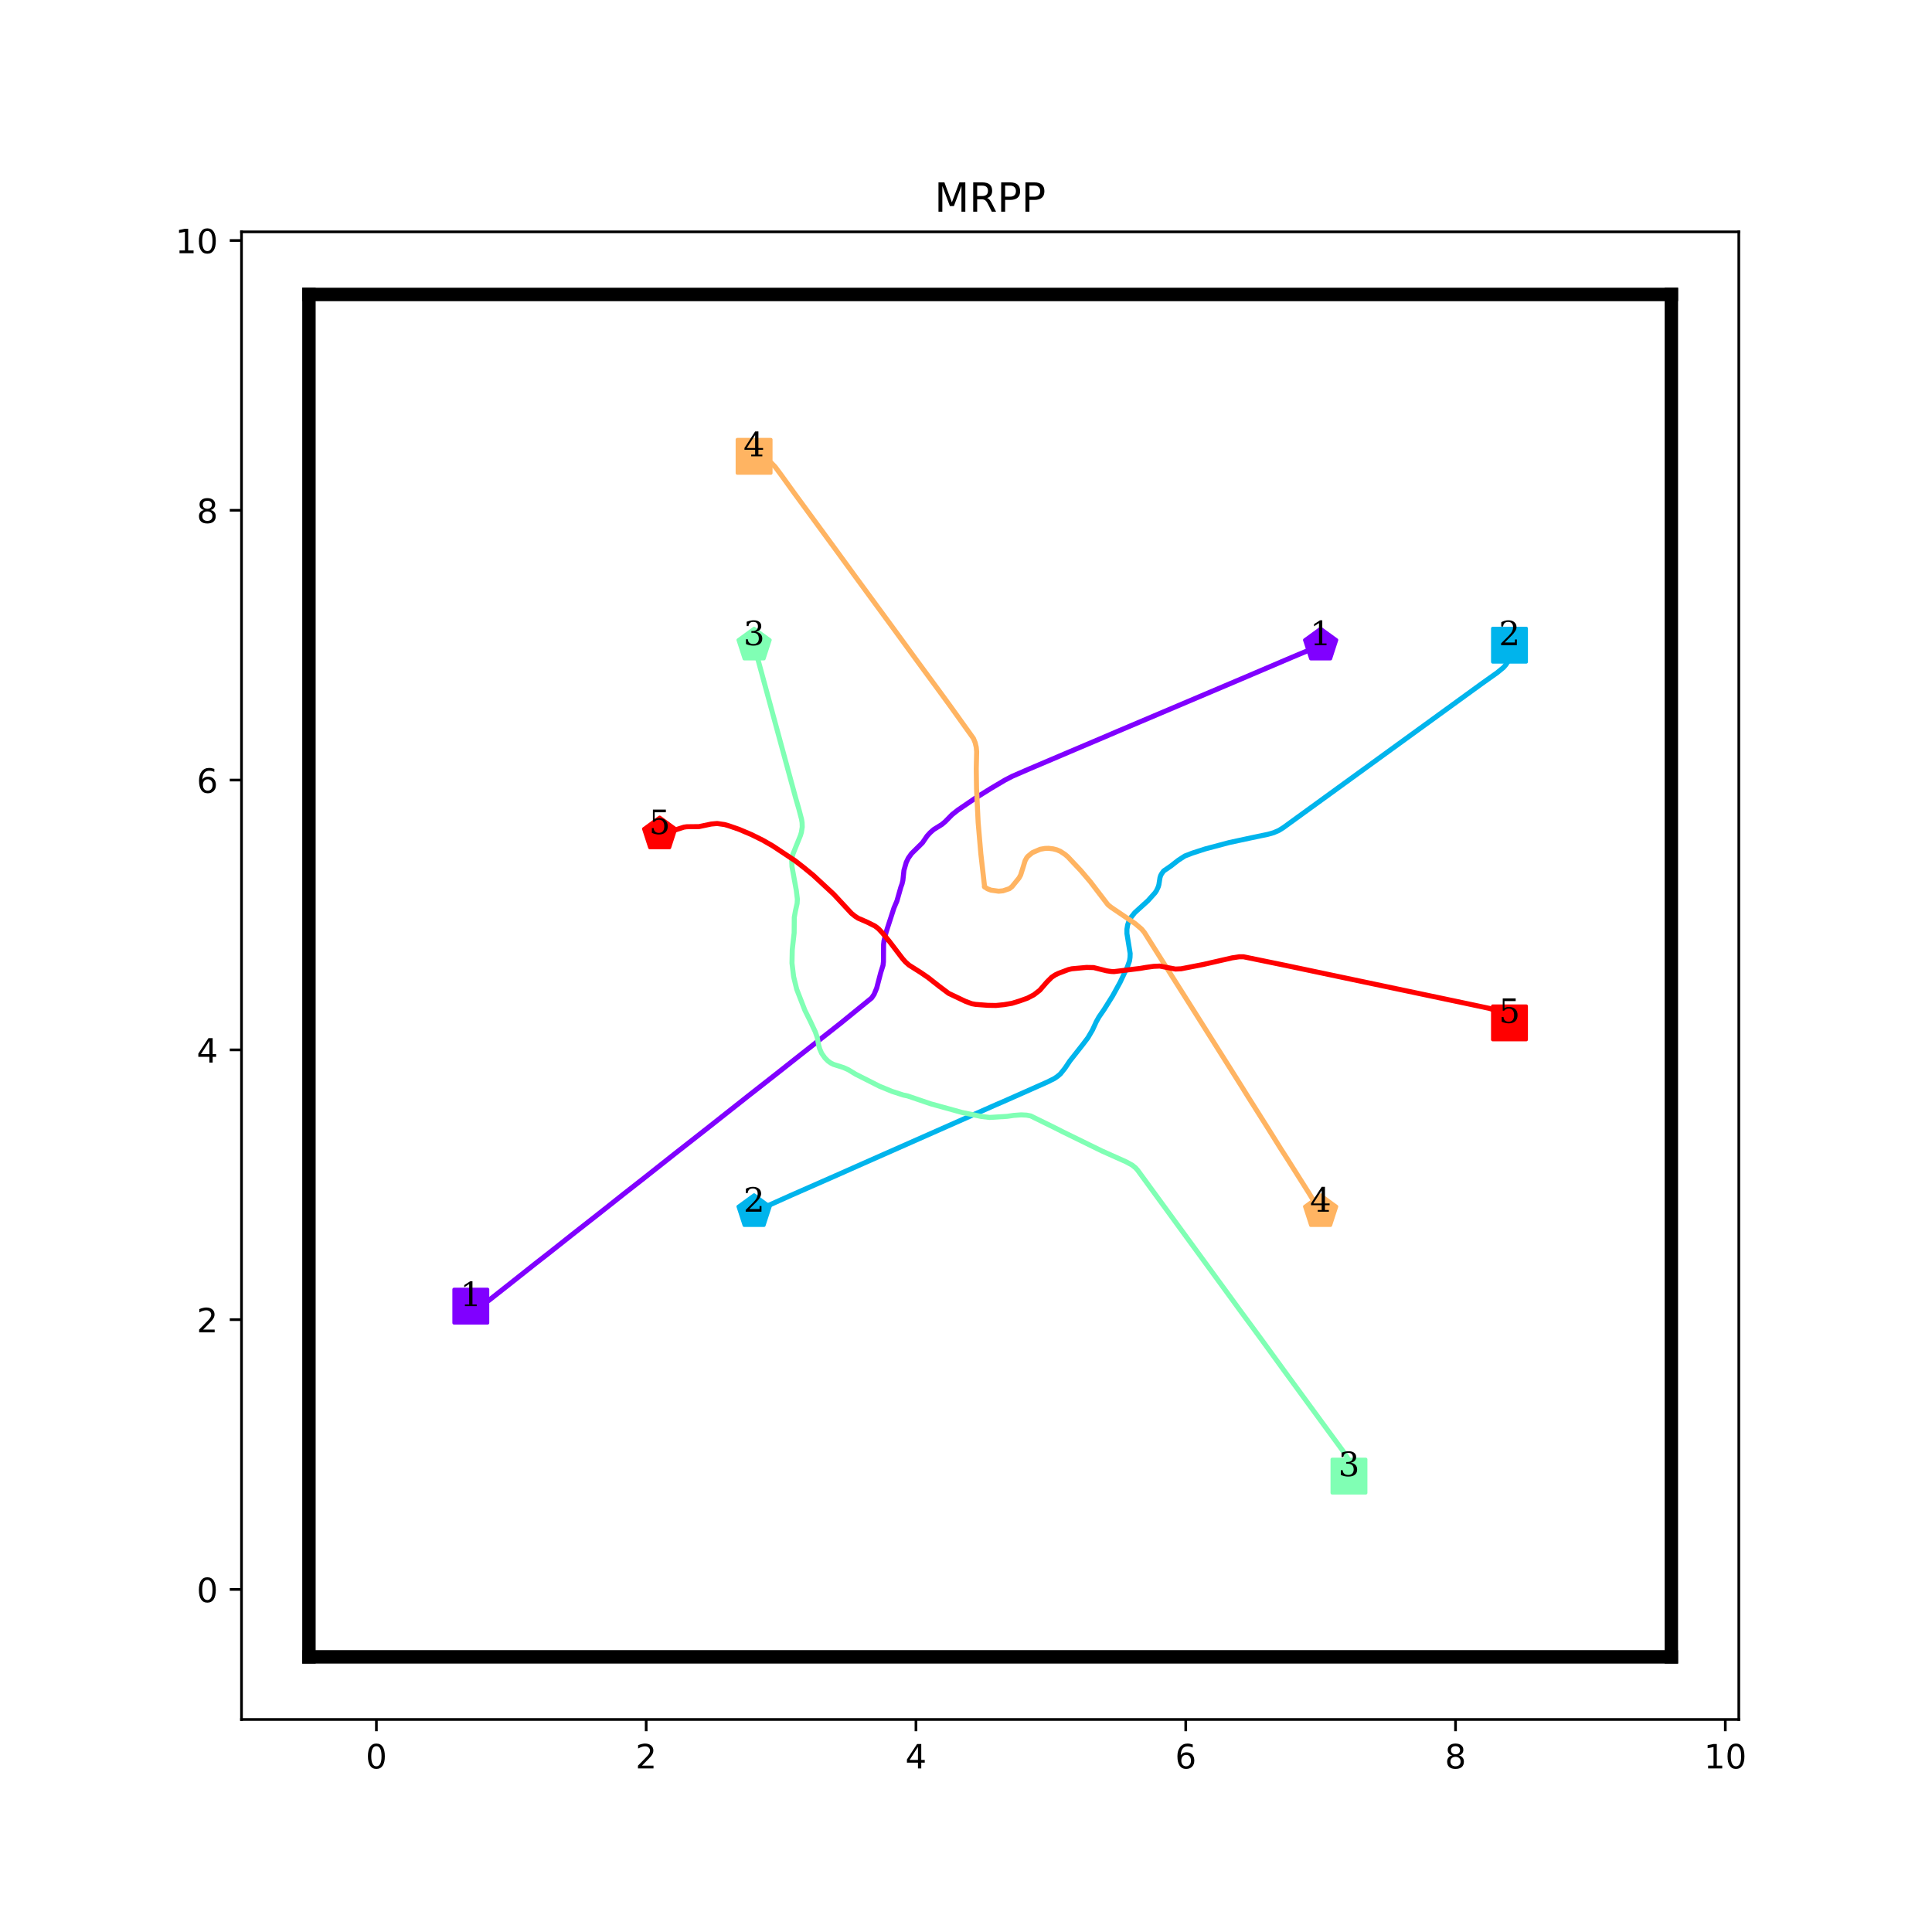 <?xml version="1.0" encoding="utf-8" standalone="no"?>
<!DOCTYPE svg PUBLIC "-//W3C//DTD SVG 1.1//EN"
  "http://www.w3.org/Graphics/SVG/1.1/DTD/svg11.dtd">
<!-- Created with matplotlib (http://matplotlib.org/) -->
<svg height="576pt" version="1.1" viewBox="0 0 576 576" width="576pt" xmlns="http://www.w3.org/2000/svg" xmlns:xlink="http://www.w3.org/1999/xlink">
 <defs>
  <style type="text/css">
*{stroke-linecap:butt;stroke-linejoin:round;}
  </style>
 </defs>
 <g id="figure_1">
  <g id="patch_1">
   <path d="M 0 576 
L 576 576 
L 576 0 
L 0 0 
z
" style="fill:#ffffff;"/>
  </g>
  <g id="axes_1">
   <g id="patch_2">
    <path d="M 72 512.64 
L 518.4 512.64 
L 518.4 69.12 
L 72 69.12 
z
" style="fill:#ffffff;"/>
   </g>
   <g id="matplotlib.axis_1">
    <g id="xtick_1">
     <g id="line2d_1">
      <defs>
       <path d="M 0 0 
L 0 3.5 
" id="m809e618295" style="stroke:#000000;stroke-width:0.8;"/>
      </defs>
      <g>
       <use style="stroke:#000000;stroke-width:0.8;" x="112.216" xlink:href="#m809e618295" y="512.64"/>
      </g>
     </g>
     <g id="text_1">
      <!-- 0 -->
      <defs>
       <path d="M 31.781 66.406 
Q 24.172 66.406 20.328 58.906 
Q 16.5 51.422 16.5 36.375 
Q 16.5 21.391 20.328 13.891 
Q 24.172 6.391 31.781 6.391 
Q 39.453 6.391 43.281 13.891 
Q 47.125 21.391 47.125 36.375 
Q 47.125 51.422 43.281 58.906 
Q 39.453 66.406 31.781 66.406 
z
M 31.781 74.219 
Q 44.047 74.219 50.516 64.516 
Q 56.984 54.828 56.984 36.375 
Q 56.984 17.969 50.516 8.266 
Q 44.047 -1.422 31.781 -1.422 
Q 19.531 -1.422 13.062 8.266 
Q 6.594 17.969 6.594 36.375 
Q 6.594 54.828 13.062 64.516 
Q 19.531 74.219 31.781 74.219 
z
" id="DejaVuSans-30"/>
      </defs>
      <g transform="translate(109.035 527.238)scale(0.1 -0.1)">
       <use xlink:href="#DejaVuSans-30"/>
      </g>
     </g>
    </g>
    <g id="xtick_2">
     <g id="line2d_2">
      <g>
       <use style="stroke:#000000;stroke-width:0.8;" x="192.649" xlink:href="#m809e618295" y="512.64"/>
      </g>
     </g>
     <g id="text_2">
      <!-- 2 -->
      <defs>
       <path d="M 19.188 8.297 
L 53.609 8.297 
L 53.609 0 
L 7.328 0 
L 7.328 8.297 
Q 12.938 14.109 22.625 23.891 
Q 32.328 33.688 34.812 36.531 
Q 39.547 41.844 41.422 45.531 
Q 43.312 49.219 43.312 52.781 
Q 43.312 58.594 39.234 62.25 
Q 35.156 65.922 28.609 65.922 
Q 23.969 65.922 18.812 64.312 
Q 13.672 62.703 7.812 59.422 
L 7.812 69.391 
Q 13.766 71.781 18.938 73 
Q 24.125 74.219 28.422 74.219 
Q 39.75 74.219 46.484 68.547 
Q 53.219 62.891 53.219 53.422 
Q 53.219 48.922 51.531 44.891 
Q 49.859 40.875 45.406 35.406 
Q 44.188 33.984 37.641 27.219 
Q 31.109 20.453 19.188 8.297 
z
" id="DejaVuSans-32"/>
      </defs>
      <g transform="translate(189.467 527.238)scale(0.1 -0.1)">
       <use xlink:href="#DejaVuSans-32"/>
      </g>
     </g>
    </g>
    <g id="xtick_3">
     <g id="line2d_3">
      <g>
       <use style="stroke:#000000;stroke-width:0.8;" x="273.081" xlink:href="#m809e618295" y="512.64"/>
      </g>
     </g>
     <g id="text_3">
      <!-- 4 -->
      <defs>
       <path d="M 37.797 64.312 
L 12.891 25.391 
L 37.797 25.391 
z
M 35.203 72.906 
L 47.609 72.906 
L 47.609 25.391 
L 58.016 25.391 
L 58.016 17.188 
L 47.609 17.188 
L 47.609 0 
L 37.797 0 
L 37.797 17.188 
L 4.891 17.188 
L 4.891 26.703 
z
" id="DejaVuSans-34"/>
      </defs>
      <g transform="translate(269.9 527.238)scale(0.1 -0.1)">
       <use xlink:href="#DejaVuSans-34"/>
      </g>
     </g>
    </g>
    <g id="xtick_4">
     <g id="line2d_4">
      <g>
       <use style="stroke:#000000;stroke-width:0.8;" x="353.514" xlink:href="#m809e618295" y="512.64"/>
      </g>
     </g>
     <g id="text_4">
      <!-- 6 -->
      <defs>
       <path d="M 33.016 40.375 
Q 26.375 40.375 22.484 35.828 
Q 18.609 31.297 18.609 23.391 
Q 18.609 15.531 22.484 10.953 
Q 26.375 6.391 33.016 6.391 
Q 39.656 6.391 43.531 10.953 
Q 47.406 15.531 47.406 23.391 
Q 47.406 31.297 43.531 35.828 
Q 39.656 40.375 33.016 40.375 
z
M 52.594 71.297 
L 52.594 62.312 
Q 48.875 64.062 45.094 64.984 
Q 41.312 65.922 37.594 65.922 
Q 27.828 65.922 22.672 59.328 
Q 17.531 52.734 16.797 39.406 
Q 19.672 43.656 24.016 45.922 
Q 28.375 48.188 33.594 48.188 
Q 44.578 48.188 50.953 41.516 
Q 57.328 34.859 57.328 23.391 
Q 57.328 12.156 50.688 5.359 
Q 44.047 -1.422 33.016 -1.422 
Q 20.359 -1.422 13.672 8.266 
Q 6.984 17.969 6.984 36.375 
Q 6.984 53.656 15.188 63.938 
Q 23.391 74.219 37.203 74.219 
Q 40.922 74.219 44.703 73.484 
Q 48.484 72.75 52.594 71.297 
z
" id="DejaVuSans-36"/>
      </defs>
      <g transform="translate(350.332 527.238)scale(0.1 -0.1)">
       <use xlink:href="#DejaVuSans-36"/>
      </g>
     </g>
    </g>
    <g id="xtick_5">
     <g id="line2d_5">
      <g>
       <use style="stroke:#000000;stroke-width:0.8;" x="433.946" xlink:href="#m809e618295" y="512.64"/>
      </g>
     </g>
     <g id="text_5">
      <!-- 8 -->
      <defs>
       <path d="M 31.781 34.625 
Q 24.75 34.625 20.719 30.859 
Q 16.703 27.094 16.703 20.516 
Q 16.703 13.922 20.719 10.156 
Q 24.75 6.391 31.781 6.391 
Q 38.812 6.391 42.859 10.172 
Q 46.922 13.969 46.922 20.516 
Q 46.922 27.094 42.891 30.859 
Q 38.875 34.625 31.781 34.625 
z
M 21.922 38.812 
Q 15.578 40.375 12.031 44.719 
Q 8.5 49.078 8.5 55.328 
Q 8.5 64.062 14.719 69.141 
Q 20.953 74.219 31.781 74.219 
Q 42.672 74.219 48.875 69.141 
Q 55.078 64.062 55.078 55.328 
Q 55.078 49.078 51.531 44.719 
Q 48 40.375 41.703 38.812 
Q 48.828 37.156 52.797 32.312 
Q 56.781 27.484 56.781 20.516 
Q 56.781 9.906 50.312 4.234 
Q 43.844 -1.422 31.781 -1.422 
Q 19.734 -1.422 13.25 4.234 
Q 6.781 9.906 6.781 20.516 
Q 6.781 27.484 10.781 32.312 
Q 14.797 37.156 21.922 38.812 
z
M 18.312 54.391 
Q 18.312 48.734 21.844 45.562 
Q 25.391 42.391 31.781 42.391 
Q 38.141 42.391 41.719 45.562 
Q 45.312 48.734 45.312 54.391 
Q 45.312 60.062 41.719 63.234 
Q 38.141 66.406 31.781 66.406 
Q 25.391 66.406 21.844 63.234 
Q 18.312 60.062 18.312 54.391 
z
" id="DejaVuSans-38"/>
      </defs>
      <g transform="translate(430.765 527.238)scale(0.1 -0.1)">
       <use xlink:href="#DejaVuSans-38"/>
      </g>
     </g>
    </g>
    <g id="xtick_6">
     <g id="line2d_6">
      <g>
       <use style="stroke:#000000;stroke-width:0.8;" x="514.378" xlink:href="#m809e618295" y="512.64"/>
      </g>
     </g>
     <g id="text_6">
      <!-- 10 -->
      <defs>
       <path d="M 12.406 8.297 
L 28.516 8.297 
L 28.516 63.922 
L 10.984 60.406 
L 10.984 69.391 
L 28.422 72.906 
L 38.281 72.906 
L 38.281 8.297 
L 54.391 8.297 
L 54.391 0 
L 12.406 0 
z
" id="DejaVuSans-31"/>
      </defs>
      <g transform="translate(508.016 527.238)scale(0.1 -0.1)">
       <use xlink:href="#DejaVuSans-31"/>
       <use x="63.623" xlink:href="#DejaVuSans-30"/>
      </g>
     </g>
    </g>
   </g>
   <g id="matplotlib.axis_2">
    <g id="ytick_1">
     <g id="line2d_7">
      <defs>
       <path d="M 0 0 
L -3.5 0 
" id="mc574426e7c" style="stroke:#000000;stroke-width:0.8;"/>
      </defs>
      <g>
       <use style="stroke:#000000;stroke-width:0.8;" x="72" xlink:href="#mc574426e7c" y="473.864"/>
      </g>
     </g>
     <g id="text_7">
      <!-- 0 -->
      <g transform="translate(58.638 477.663)scale(0.1 -0.1)">
       <use xlink:href="#DejaVuSans-30"/>
      </g>
     </g>
    </g>
    <g id="ytick_2">
     <g id="line2d_8">
      <g>
       <use style="stroke:#000000;stroke-width:0.8;" x="72" xlink:href="#mc574426e7c" y="393.431"/>
      </g>
     </g>
     <g id="text_8">
      <!-- 2 -->
      <g transform="translate(58.638 397.231)scale(0.1 -0.1)">
       <use xlink:href="#DejaVuSans-32"/>
      </g>
     </g>
    </g>
    <g id="ytick_3">
     <g id="line2d_9">
      <g>
       <use style="stroke:#000000;stroke-width:0.8;" x="72" xlink:href="#mc574426e7c" y="312.999"/>
      </g>
     </g>
     <g id="text_9">
      <!-- 4 -->
      <g transform="translate(58.638 316.798)scale(0.1 -0.1)">
       <use xlink:href="#DejaVuSans-34"/>
      </g>
     </g>
    </g>
    <g id="ytick_4">
     <g id="line2d_10">
      <g>
       <use style="stroke:#000000;stroke-width:0.8;" x="72" xlink:href="#mc574426e7c" y="232.566"/>
      </g>
     </g>
     <g id="text_10">
      <!-- 6 -->
      <g transform="translate(58.638 236.366)scale(0.1 -0.1)">
       <use xlink:href="#DejaVuSans-36"/>
      </g>
     </g>
    </g>
    <g id="ytick_5">
     <g id="line2d_11">
      <g>
       <use style="stroke:#000000;stroke-width:0.8;" x="72" xlink:href="#mc574426e7c" y="152.134"/>
      </g>
     </g>
     <g id="text_11">
      <!-- 8 -->
      <g transform="translate(58.638 155.933)scale(0.1 -0.1)">
       <use xlink:href="#DejaVuSans-38"/>
      </g>
     </g>
    </g>
    <g id="ytick_6">
     <g id="line2d_12">
      <g>
       <use style="stroke:#000000;stroke-width:0.8;" x="72" xlink:href="#mc574426e7c" y="71.702"/>
      </g>
     </g>
     <g id="text_12">
      <!-- 10 -->
      <g transform="translate(52.275 75.501)scale(0.1 -0.1)">
       <use xlink:href="#DejaVuSans-31"/>
       <use x="63.623" xlink:href="#DejaVuSans-30"/>
      </g>
     </g>
    </g>
   </g>
   <g id="line2d_13">
    <path clip-path="url(#p0d131cb98d)" d="M 140.368 389.41 
" style="fill:none;stroke:#1f77b4;stroke-linecap:square;stroke-width:1.5;"/>
    <defs>
     <path d="M -5 5 
L 5 5 
L 5 -5 
L -5 -5 
z
" id="m17ecb42ba3" style="stroke:#8000ff;stroke-linejoin:miter;"/>
    </defs>
    <g clip-path="url(#p0d131cb98d)">
     <use style="fill:#8000ff;stroke:#8000ff;stroke-linejoin:miter;" x="140.368" xlink:href="#m17ecb42ba3" y="389.41"/>
    </g>
   </g>
   <g id="line2d_14">
    <path clip-path="url(#p0d131cb98d)" d="M 393.73 192.35 
" style="fill:none;stroke:#ff7f0e;stroke-linecap:square;stroke-width:1.5;"/>
    <defs>
     <path d="M 0 -5 
L -4.755 -1.545 
L -2.939 4.045 
L 2.939 4.045 
L 4.755 -1.545 
z
" id="m2e26e2ed0b" style="stroke:#8000ff;stroke-linejoin:miter;"/>
    </defs>
    <g clip-path="url(#p0d131cb98d)">
     <use style="fill:#8000ff;stroke:#8000ff;stroke-linejoin:miter;" x="393.73" xlink:href="#m2e26e2ed0b" y="192.35"/>
    </g>
   </g>
   <g id="line2d_15">
    <path clip-path="url(#p0d131cb98d)" d="M 450.032 192.35 
" style="fill:none;stroke:#2ca02c;stroke-linecap:square;stroke-width:1.5;"/>
    <defs>
     <path d="M -5 5 
L 5 5 
L 5 -5 
L -5 -5 
z
" id="m4a6775f928" style="stroke:#00b4ec;stroke-linejoin:miter;"/>
    </defs>
    <g clip-path="url(#p0d131cb98d)">
     <use style="fill:#00b4ec;stroke:#00b4ec;stroke-linejoin:miter;" x="450.032" xlink:href="#m4a6775f928" y="192.35"/>
    </g>
   </g>
   <g id="line2d_16">
    <path clip-path="url(#p0d131cb98d)" d="M 224.822 361.258 
" style="fill:none;stroke:#d62728;stroke-linecap:square;stroke-width:1.5;"/>
    <defs>
     <path d="M 0 -5 
L -4.755 -1.545 
L -2.939 4.045 
L 2.939 4.045 
L 4.755 -1.545 
z
" id="m62613fb1e1" style="stroke:#00b4ec;stroke-linejoin:miter;"/>
    </defs>
    <g clip-path="url(#p0d131cb98d)">
     <use style="fill:#00b4ec;stroke:#00b4ec;stroke-linejoin:miter;" x="224.822" xlink:href="#m62613fb1e1" y="361.258"/>
    </g>
   </g>
   <g id="line2d_17">
    <path clip-path="url(#p0d131cb98d)" d="M 402.175 440.082 
" style="fill:none;stroke:#9467bd;stroke-linecap:square;stroke-width:1.5;"/>
    <defs>
     <path d="M -5 5 
L 5 5 
L 5 -5 
L -5 -5 
z
" id="me039ea7df0" style="stroke:#80ffb4;stroke-linejoin:miter;"/>
    </defs>
    <g clip-path="url(#p0d131cb98d)">
     <use style="fill:#80ffb4;stroke:#80ffb4;stroke-linejoin:miter;" x="402.175" xlink:href="#me039ea7df0" y="440.082"/>
    </g>
   </g>
   <g id="line2d_18">
    <path clip-path="url(#p0d131cb98d)" d="M 224.822 192.35 
" style="fill:none;stroke:#8c564b;stroke-linecap:square;stroke-width:1.5;"/>
    <defs>
     <path d="M 0 -5 
L -4.755 -1.545 
L -2.939 4.045 
L 2.939 4.045 
L 4.755 -1.545 
z
" id="m09a61cbc7e" style="stroke:#80ffb4;stroke-linejoin:miter;"/>
    </defs>
    <g clip-path="url(#p0d131cb98d)">
     <use style="fill:#80ffb4;stroke:#80ffb4;stroke-linejoin:miter;" x="224.822" xlink:href="#m09a61cbc7e" y="192.35"/>
    </g>
   </g>
   <g id="line2d_19">
    <path clip-path="url(#p0d131cb98d)" d="M 224.822 136.048 
" style="fill:none;stroke:#e377c2;stroke-linecap:square;stroke-width:1.5;"/>
    <defs>
     <path d="M -5 5 
L 5 5 
L 5 -5 
L -5 -5 
z
" id="m6f136a04e0" style="stroke:#ffb462;stroke-linejoin:miter;"/>
    </defs>
    <g clip-path="url(#p0d131cb98d)">
     <use style="fill:#ffb462;stroke:#ffb462;stroke-linejoin:miter;" x="224.822" xlink:href="#m6f136a04e0" y="136.048"/>
    </g>
   </g>
   <g id="line2d_20">
    <path clip-path="url(#p0d131cb98d)" d="M 393.73 361.258 
" style="fill:none;stroke:#7f7f7f;stroke-linecap:square;stroke-width:1.5;"/>
    <defs>
     <path d="M 0 -5 
L -4.755 -1.545 
L -2.939 4.045 
L 2.939 4.045 
L 4.755 -1.545 
z
" id="m0a8ae1b46d" style="stroke:#ffb462;stroke-linejoin:miter;"/>
    </defs>
    <g clip-path="url(#p0d131cb98d)">
     <use style="fill:#ffb462;stroke:#ffb462;stroke-linejoin:miter;" x="393.73" xlink:href="#m0a8ae1b46d" y="361.258"/>
    </g>
   </g>
   <g id="line2d_21">
    <path clip-path="url(#p0d131cb98d)" d="M 450.032 304.956 
" style="fill:none;stroke:#bcbd22;stroke-linecap:square;stroke-width:1.5;"/>
    <defs>
     <path d="M -5 5 
L 5 5 
L 5 -5 
L -5 -5 
z
" id="m06e2316bae" style="stroke:#ff0000;stroke-linejoin:miter;"/>
    </defs>
    <g clip-path="url(#p0d131cb98d)">
     <use style="fill:#ff0000;stroke:#ff0000;stroke-linejoin:miter;" x="450.032" xlink:href="#m06e2316bae" y="304.956"/>
    </g>
   </g>
   <g id="line2d_22">
    <path clip-path="url(#p0d131cb98d)" d="M 196.67 248.653 
" style="fill:none;stroke:#17becf;stroke-linecap:square;stroke-width:1.5;"/>
    <defs>
     <path d="M 0 -5 
L -4.755 -1.545 
L -2.939 4.045 
L 2.939 4.045 
L 4.755 -1.545 
z
" id="m96f50364e0" style="stroke:#ff0000;stroke-linejoin:miter;"/>
    </defs>
    <g clip-path="url(#p0d131cb98d)">
     <use style="fill:#ff0000;stroke:#ff0000;stroke-linejoin:miter;" x="196.67" xlink:href="#m96f50364e0" y="248.653"/>
    </g>
   </g>
   <g id="line2d_23"/>
   <g id="line2d_24">
    <path clip-path="url(#p0d131cb98d)" d="M 92.108 493.972 
L 92.108 87.788 
" style="fill:none;stroke:#000000;stroke-linecap:square;stroke-width:4;"/>
   </g>
   <g id="line2d_25">
    <path clip-path="url(#p0d131cb98d)" d="M 92.108 87.788 
L 498.292 87.788 
" style="fill:none;stroke:#000000;stroke-linecap:square;stroke-width:4;"/>
   </g>
   <g id="line2d_26">
    <path clip-path="url(#p0d131cb98d)" d="M 498.292 87.788 
L 498.292 493.972 
" style="fill:none;stroke:#000000;stroke-linecap:square;stroke-width:4;"/>
   </g>
   <g id="line2d_27">
    <path clip-path="url(#p0d131cb98d)" d="M 498.292 493.972 
L 92.108 493.972 
" style="fill:none;stroke:#000000;stroke-linecap:square;stroke-width:4;"/>
   </g>
   <g id="line2d_28">
    <path clip-path="url(#p0d131cb98d)" d="M 140.368 389.41 
L 141.815 389.329 
L 143.303 389.008 
L 144.027 388.726 
L 145.757 387.68 
L 151.829 382.895 
L 159.591 376.742 
L 163.613 373.605 
L 170.771 367.934 
L 178.774 361.661 
L 186.134 355.829 
L 192.045 351.204 
L 201.094 344.046 
L 210.585 336.606 
L 216.698 331.78 
L 223.213 326.632 
L 231.015 320.519 
L 237.731 315.211 
L 250.6 305.076 
L 259.89 297.516 
L 260.614 296.43 
L 261.378 294.58 
L 262.585 289.955 
L 263.268 287.783 
L 263.389 286.738 
L 263.429 281.59 
L 263.55 280.504 
L 264.193 277.89 
L 266.526 270.691 
L 267.411 268.6 
L 268.577 264.498 
L 268.939 263.493 
L 269.18 262.487 
L 269.502 259.471 
L 270.186 257.098 
L 270.789 255.852 
L 271.754 254.484 
L 275.011 251.267 
L 276.419 249.216 
L 277.304 248.251 
L 278.349 247.326 
L 280.803 245.798 
L 281.808 244.953 
L 283.859 242.862 
L 285.588 241.494 
L 290.897 237.875 
L 295.482 235.02 
L 299.624 232.566 
L 301.795 231.44 
L 306.983 229.188 
L 319.088 224.041 
L 329.424 219.657 
L 333.365 217.968 
L 369.882 202.485 
L 385.445 195.849 
L 390.633 193.677 
L 390.633 193.677 
" style="fill:none;stroke:#8000ff;stroke-linecap:square;stroke-width:1.5;"/>
   </g>
   <g id="line2d_29">
    <path clip-path="url(#p0d131cb98d)" d="M 450.032 192.35 
L 450.274 192.431 
L 450.394 192.632 
L 450.515 193.034 
L 450.595 193.838 
L 450.515 194.643 
L 450.274 195.728 
L 449.751 196.935 
L 448.987 198.141 
L 448.263 198.986 
L 446.413 200.514 
L 441.828 203.772 
L 382.59 246.763 
L 381.303 247.567 
L 379.734 248.251 
L 378.045 248.733 
L 373.059 249.779 
L 366.503 251.187 
L 359.385 253.077 
L 355.524 254.323 
L 353.232 255.208 
L 351.302 256.455 
L 349.09 258.184 
L 346.918 259.672 
L 346.315 260.517 
L 346.033 261.04 
L 345.832 261.683 
L 345.51 263.734 
L 345.309 264.418 
L 344.827 265.463 
L 344.384 266.147 
L 342.253 268.52 
L 338.312 272.099 
L 337.065 273.667 
L 336.582 274.592 
L 336.18 275.799 
L 335.979 277.046 
L 335.979 278.333 
L 336.944 284.285 
L 336.904 285.411 
L 336.743 286.496 
L 336.1 288.306 
L 333.928 292.891 
L 331.716 296.912 
L 329.142 301.014 
L 327.614 303.226 
L 326.85 304.594 
L 325.724 307.047 
L 324.357 309.379 
L 322.869 311.35 
L 318.968 316.297 
L 317.48 318.509 
L 316.153 320.157 
L 315.308 320.881 
L 314.383 321.525 
L 312.211 322.611 
L 298.98 328.482 
L 297.01 329.327 
L 255.547 347.665 
L 250.399 349.958 
L 235.68 356.432 
L 229.326 359.288 
L 228.361 359.69 
L 228.361 359.69 
" style="fill:none;stroke:#00b4ec;stroke-linecap:square;stroke-width:1.5;"/>
   </g>
   <g id="line2d_30">
    <path clip-path="url(#p0d131cb98d)" d="M 402.175 440.082 
L 401.934 440.163 
L 402.014 440.082 
L 402.376 439.479 
L 402.577 438.715 
L 402.618 437.267 
L 402.376 436.061 
L 402.014 435.095 
L 400.607 432.883 
L 394.735 424.88 
L 383.635 409.719 
L 376.236 399.544 
L 373.219 395.442 
L 369.721 390.697 
L 367.67 387.882 
L 339.197 348.912 
L 338.513 348.148 
L 337.507 347.344 
L 335.738 346.378 
L 328.459 343.121 
L 316.877 337.45 
L 314.504 336.244 
L 307.305 332.705 
L 306.058 332.464 
L 304.45 332.383 
L 302.198 332.544 
L 300.267 332.826 
L 295.039 333.147 
L 292.586 332.866 
L 286.795 331.659 
L 277.465 329.085 
L 270.628 326.753 
L 269.301 326.471 
L 265.963 325.386 
L 262.223 323.857 
L 255.145 320.278 
L 252.893 318.911 
L 251.445 318.267 
L 248.509 317.342 
L 247.705 316.94 
L 246.86 316.337 
L 245.935 315.412 
L 244.97 314.045 
L 244.407 312.758 
L 244.085 311.672 
L 243.643 309.299 
L 243.08 307.65 
L 241.511 304.312 
L 239.983 301.256 
L 237.53 294.942 
L 236.605 291.162 
L 236.122 287.14 
L 236.203 283.199 
L 236.364 281.67 
L 236.766 278.131 
L 236.806 273.507 
L 237.168 271.496 
L 237.651 269.364 
L 237.731 268.077 
L 237.409 265.463 
L 236.122 258.385 
L 236.042 256.696 
L 236.163 255.61 
L 236.444 254.525 
L 238.656 249.055 
L 238.938 248.09 
L 239.179 246.562 
L 239.139 245.275 
L 238.978 244.269 
L 238.173 241.213 
L 237.208 237.875 
L 228.039 204.214 
L 225.787 195.93 
L 225.787 195.93 
" style="fill:none;stroke:#80ffb4;stroke-linecap:square;stroke-width:1.5;"/>
   </g>
   <g id="line2d_31">
    <path clip-path="url(#p0d131cb98d)" d="M 224.822 136.048 
L 225.787 136.128 
L 226.511 136.249 
L 227.838 136.691 
L 228.803 137.214 
L 229.969 138.018 
L 231.095 139.184 
L 232.865 141.557 
L 236.927 147.187 
L 249.313 164.078 
L 254.823 171.639 
L 266.888 188.087 
L 273.523 197.176 
L 280.36 206.466 
L 283.497 210.769 
L 290.213 220.14 
L 290.736 221.427 
L 291.058 222.794 
L 291.178 224.121 
L 291.058 229.148 
L 291.138 235.06 
L 291.621 245.194 
L 292.425 254.565 
L 293.551 264.458 
L 293.511 264.418 
L 293.471 264.337 
L 293.551 264.418 
L 294.396 264.981 
L 295.441 265.383 
L 297.734 265.705 
L 299.021 265.584 
L 300.951 264.941 
L 301.715 264.337 
L 303.806 261.763 
L 304.289 260.879 
L 305.093 258.345 
L 305.616 256.616 
L 306.099 255.731 
L 306.42 255.329 
L 307.788 254.203 
L 310.12 253.197 
L 311.488 252.956 
L 312.614 252.916 
L 313.981 253.077 
L 315.067 253.358 
L 316.112 253.801 
L 317.52 254.726 
L 318.365 255.45 
L 322.266 259.592 
L 325.04 262.849 
L 326.368 264.579 
L 330.309 269.726 
L 331.314 270.531 
L 338.432 275.357 
L 340.323 276.965 
L 341.167 277.971 
L 343.902 282.314 
L 349.613 291.363 
L 355.363 300.451 
L 369.962 323.576 
L 372.093 326.994 
L 378.246 336.726 
L 381.946 342.638 
L 383.837 345.574 
L 390.271 355.749 
L 391.397 357.599 
L 391.397 357.599 
" style="fill:none;stroke:#ffb462;stroke-linecap:square;stroke-width:1.5;"/>
   </g>
   <g id="line2d_32">
    <path clip-path="url(#p0d131cb98d)" d="M 450.032 304.956 
L 449.831 305.036 
L 449.67 305.277 
L 449.67 305.197 
L 449.67 304.875 
L 449.55 304.433 
L 448.826 303.226 
L 448.424 302.784 
L 447.7 302.181 
L 446.131 301.336 
L 444.121 300.653 
L 438.651 299.486 
L 383.274 287.824 
L 378.568 286.858 
L 370.726 285.25 
L 369.439 285.25 
L 367.348 285.571 
L 358.742 287.542 
L 352.146 288.829 
L 350.457 288.909 
L 348.285 288.507 
L 345.752 288.025 
L 343.942 288.105 
L 341.569 288.427 
L 339.961 288.708 
L 332.118 289.674 
L 331.274 289.633 
L 329.907 289.432 
L 326.046 288.467 
L 323.914 288.427 
L 319.531 288.829 
L 318.525 289.07 
L 315.549 290.196 
L 314.624 290.639 
L 313.539 291.363 
L 312.091 292.81 
L 310 295.223 
L 308.23 296.591 
L 306.3 297.596 
L 304.048 298.4 
L 301.715 299.124 
L 299.342 299.526 
L 296.929 299.768 
L 294.476 299.728 
L 290.857 299.446 
L 289.731 299.245 
L 287.8 298.521 
L 282.813 296.148 
L 280.079 294.097 
L 276.701 291.443 
L 274.529 289.955 
L 271.03 287.743 
L 269.984 286.818 
L 269.059 285.773 
L 265.158 280.665 
L 263.107 278.172 
L 261.901 276.885 
L 260.855 276.08 
L 258.523 274.914 
L 255.828 273.748 
L 254.903 273.145 
L 253.858 272.3 
L 248.549 266.589 
L 242.477 260.959 
L 239.782 258.747 
L 237.047 256.616 
L 230.371 252.192 
L 227.355 250.463 
L 224.017 248.814 
L 220.317 247.245 
L 217.301 246.2 
L 216.054 245.838 
L 213.802 245.516 
L 212.033 245.677 
L 208.413 246.441 
L 204.754 246.481 
L 203.909 246.602 
L 201.898 247.245 
L 200.37 247.808 
L 200.37 247.808 
" style="fill:none;stroke:#ff0000;stroke-linecap:square;stroke-width:1.5;"/>
   </g>
   <g id="patch_3">
    <path d="M 72 512.64 
L 72 69.12 
" style="fill:none;stroke:#000000;stroke-linecap:square;stroke-linejoin:miter;stroke-width:0.8;"/>
   </g>
   <g id="patch_4">
    <path d="M 518.4 512.64 
L 518.4 69.12 
" style="fill:none;stroke:#000000;stroke-linecap:square;stroke-linejoin:miter;stroke-width:0.8;"/>
   </g>
   <g id="patch_5">
    <path d="M 72 512.64 
L 518.4 512.64 
" style="fill:none;stroke:#000000;stroke-linecap:square;stroke-linejoin:miter;stroke-width:0.8;"/>
   </g>
   <g id="patch_6">
    <path d="M 72 69.12 
L 518.4 69.12 
" style="fill:none;stroke:#000000;stroke-linecap:square;stroke-linejoin:miter;stroke-width:0.8;"/>
   </g>
   <g id="text_13">
    <!-- 1 -->
    <defs>
     <path d="M 14.203 0 
L 14.203 5.172 
L 26.906 5.172 
L 26.906 65.828 
L 12.203 56.297 
L 12.203 62.703 
L 29.984 74.219 
L 36.719 74.219 
L 36.719 5.172 
L 49.422 5.172 
L 49.422 0 
z
" id="DejaVuSerif-31"/>
    </defs>
    <g transform="translate(137.186 389.41)scale(0.1 -0.1)">
     <use xlink:href="#DejaVuSerif-31"/>
    </g>
   </g>
   <g id="text_14">
    <!-- 1 -->
    <g transform="translate(390.548 192.35)scale(0.1 -0.1)">
     <use xlink:href="#DejaVuSerif-31"/>
    </g>
   </g>
   <g id="text_15">
    <!-- 2 -->
    <defs>
     <path d="M 12.797 55.516 
L 7.328 55.516 
L 7.328 68.5 
Q 12.547 71.297 17.844 72.75 
Q 23.141 74.219 28.219 74.219 
Q 39.594 74.219 46.188 68.703 
Q 52.781 63.188 52.781 53.719 
Q 52.781 43.016 37.844 28.125 
Q 36.672 27 36.078 26.422 
L 17.672 8.016 
L 48.094 8.016 
L 48.094 17 
L 53.812 17 
L 53.812 0 
L 6.781 0 
L 6.781 5.328 
L 28.906 27.391 
Q 36.234 34.719 39.359 40.844 
Q 42.484 46.969 42.484 53.719 
Q 42.484 61.078 38.641 65.234 
Q 34.812 69.391 28.078 69.391 
Q 21.094 69.391 17.281 65.922 
Q 13.484 62.453 12.797 55.516 
z
" id="DejaVuSerif-32"/>
    </defs>
    <g transform="translate(446.851 192.35)scale(0.1 -0.1)">
     <use xlink:href="#DejaVuSerif-32"/>
    </g>
   </g>
   <g id="text_16">
    <!-- 2 -->
    <g transform="translate(221.64 361.258)scale(0.1 -0.1)">
     <use xlink:href="#DejaVuSerif-32"/>
    </g>
   </g>
   <g id="text_17">
    <!-- 3 -->
    <defs>
     <path d="M 9.719 69.828 
Q 15.438 71.969 20.672 73.094 
Q 25.922 74.219 30.516 74.219 
Q 41.219 74.219 47.219 69.594 
Q 53.219 64.984 53.219 56.781 
Q 53.219 50.203 49.062 45.781 
Q 44.922 41.359 37.312 39.797 
Q 46.297 38.531 51.25 33.281 
Q 56.203 28.031 56.203 19.672 
Q 56.203 9.469 49.344 4.016 
Q 42.484 -1.422 29.594 -1.422 
Q 23.875 -1.422 18.422 -0.188 
Q 12.984 1.031 7.625 3.516 
L 7.625 17.672 
L 13.094 17.672 
Q 13.578 10.641 17.828 7.031 
Q 22.078 3.422 29.781 3.422 
Q 37.25 3.422 41.578 7.734 
Q 45.906 12.062 45.906 19.578 
Q 45.906 28.172 41.453 32.594 
Q 37.016 37.016 28.422 37.016 
L 23.781 37.016 
L 23.781 42 
L 26.219 42 
Q 34.766 42 39.031 45.531 
Q 43.312 49.078 43.312 56.203 
Q 43.312 62.594 39.797 65.984 
Q 36.281 69.391 29.688 69.391 
Q 23.094 69.391 19.453 66.266 
Q 15.828 63.141 15.188 56.984 
L 9.719 56.984 
z
" id="DejaVuSerif-33"/>
    </defs>
    <g transform="translate(398.994 440.082)scale(0.1 -0.1)">
     <use xlink:href="#DejaVuSerif-33"/>
    </g>
   </g>
   <g id="text_18">
    <!-- 3 -->
    <g transform="translate(221.64 192.35)scale(0.1 -0.1)">
     <use xlink:href="#DejaVuSerif-33"/>
    </g>
   </g>
   <g id="text_19">
    <!-- 4 -->
    <defs>
     <path d="M 34.906 24.703 
L 34.906 63.484 
L 10.016 24.703 
z
M 56.391 0 
L 23.188 0 
L 23.188 5.172 
L 34.906 5.172 
L 34.906 19.484 
L 3.078 19.484 
L 3.078 24.812 
L 35.016 74.219 
L 44.672 74.219 
L 44.672 24.703 
L 58.594 24.703 
L 58.594 19.484 
L 44.672 19.484 
L 44.672 5.172 
L 56.391 5.172 
z
" id="DejaVuSerif-34"/>
    </defs>
    <g transform="translate(221.64 136.048)scale(0.1 -0.1)">
     <use xlink:href="#DejaVuSerif-34"/>
    </g>
   </g>
   <g id="text_20">
    <!-- 4 -->
    <g transform="translate(390.548 361.258)scale(0.1 -0.1)">
     <use xlink:href="#DejaVuSerif-34"/>
    </g>
   </g>
   <g id="text_21">
    <!-- 5 -->
    <defs>
     <path d="M 50.297 72.906 
L 50.297 64.891 
L 16.891 64.891 
L 16.891 44 
Q 19.438 45.75 22.828 46.625 
Q 26.219 47.516 30.422 47.516 
Q 42.234 47.516 49.062 40.969 
Q 55.906 34.422 55.906 23.094 
Q 55.906 11.531 49 5.047 
Q 42.094 -1.422 29.594 -1.422 
Q 24.562 -1.422 19.281 -0.188 
Q 14.016 1.031 8.5 3.516 
L 8.5 17.672 
L 14.016 17.672 
Q 14.453 10.75 18.422 7.078 
Q 22.406 3.422 29.594 3.422 
Q 37.312 3.422 41.453 8.5 
Q 45.609 13.578 45.609 23.094 
Q 45.609 32.562 41.484 37.609 
Q 37.359 42.672 29.594 42.672 
Q 25.203 42.672 21.844 41.109 
Q 18.5 39.547 15.922 36.281 
L 11.719 36.281 
L 11.719 72.906 
z
" id="DejaVuSerif-35"/>
    </defs>
    <g transform="translate(446.851 304.956)scale(0.1 -0.1)">
     <use xlink:href="#DejaVuSerif-35"/>
    </g>
   </g>
   <g id="text_22">
    <!-- 5 -->
    <g transform="translate(193.489 248.653)scale(0.1 -0.1)">
     <use xlink:href="#DejaVuSerif-35"/>
    </g>
   </g>
   <g id="text_23">
    <!-- MRPP -->
    <defs>
     <path d="M 9.812 72.906 
L 24.516 72.906 
L 43.109 23.297 
L 61.812 72.906 
L 76.516 72.906 
L 76.516 0 
L 66.891 0 
L 66.891 64.016 
L 48.094 14.016 
L 38.188 14.016 
L 19.391 64.016 
L 19.391 0 
L 9.812 0 
z
" id="DejaVuSans-4d"/>
     <path d="M 44.391 34.188 
Q 47.562 33.109 50.562 29.594 
Q 53.562 26.078 56.594 19.922 
L 66.609 0 
L 56 0 
L 46.688 18.703 
Q 43.062 26.031 39.672 28.422 
Q 36.281 30.812 30.422 30.812 
L 19.672 30.812 
L 19.672 0 
L 9.812 0 
L 9.812 72.906 
L 32.078 72.906 
Q 44.578 72.906 50.734 67.672 
Q 56.891 62.453 56.891 51.906 
Q 56.891 45.016 53.688 40.469 
Q 50.484 35.938 44.391 34.188 
z
M 19.672 64.797 
L 19.672 38.922 
L 32.078 38.922 
Q 39.203 38.922 42.844 42.219 
Q 46.484 45.516 46.484 51.906 
Q 46.484 58.297 42.844 61.547 
Q 39.203 64.797 32.078 64.797 
z
" id="DejaVuSans-52"/>
     <path d="M 19.672 64.797 
L 19.672 37.406 
L 32.078 37.406 
Q 38.969 37.406 42.719 40.969 
Q 46.484 44.531 46.484 51.125 
Q 46.484 57.672 42.719 61.234 
Q 38.969 64.797 32.078 64.797 
z
M 9.812 72.906 
L 32.078 72.906 
Q 44.344 72.906 50.609 67.359 
Q 56.891 61.812 56.891 51.125 
Q 56.891 40.328 50.609 34.812 
Q 44.344 29.297 32.078 29.297 
L 19.672 29.297 
L 19.672 0 
L 9.812 0 
z
" id="DejaVuSans-50"/>
    </defs>
    <g transform="translate(278.618 63.12)scale(0.12 -0.12)">
     <use xlink:href="#DejaVuSans-4d"/>
     <use x="86.279" xlink:href="#DejaVuSans-52"/>
     <use x="155.762" xlink:href="#DejaVuSans-50"/>
     <use x="216.064" xlink:href="#DejaVuSans-50"/>
    </g>
   </g>
  </g>
 </g>
 <defs>
  <clipPath id="p0d131cb98d">
   <rect height="443.52" width="446.4" x="72" y="69.12"/>
  </clipPath>
 </defs>
</svg>
